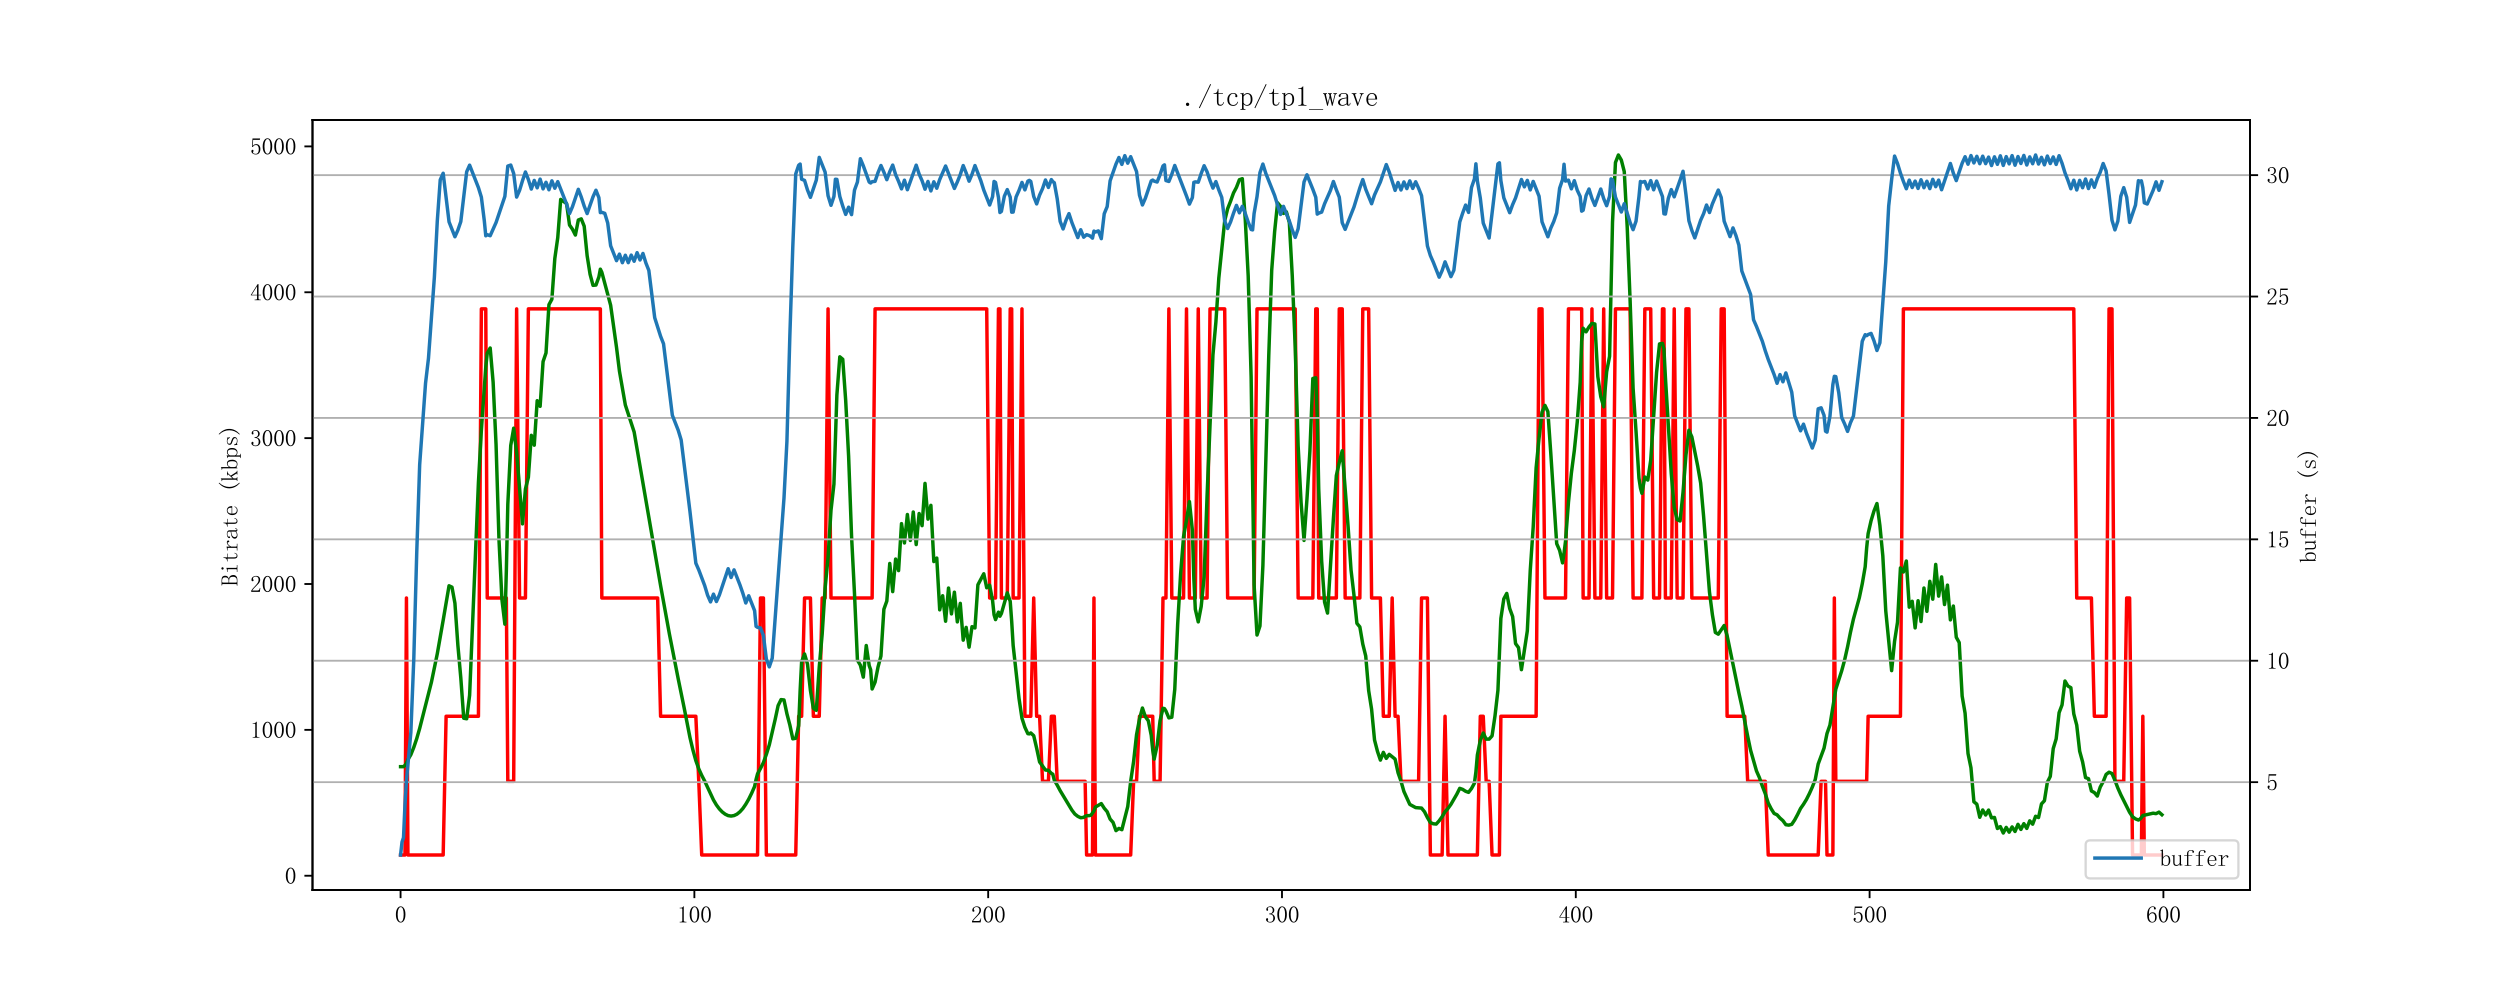 <?xml version="1.0" encoding="utf-8" standalone="no"?>
<!DOCTYPE svg PUBLIC "-//W3C//DTD SVG 1.1//EN"
  "http://www.w3.org/Graphics/SVG/1.1/DTD/svg11.dtd">
<svg xmlns:xlink="http://www.w3.org/1999/xlink" width="1080pt" height="432pt" viewBox="0 0 1080 432" xmlns="http://www.w3.org/2000/svg" version="1.1">
 <defs>
  <style type="text/css">*{stroke-linejoin: round; stroke-linecap: butt}</style>
 </defs>
 <g id="figure_1">
  <g id="patch_1">
   <path d="M 0 432 
L 1080 432 
L 1080 0 
L 0 0 
z
" style="fill: #ffffff"/>
  </g>
  <g id="axes_1">
   <g id="patch_2">
    <path d="M 135 384.48 
L 972 384.48 
L 972 51.84 
L 135 51.84 
z
" style="fill: #ffffff"/>
   </g>
   <g id="matplotlib.axis_1">
    <g id="xtick_1">
     <g id="line2d_1">
      <defs>
       <path id="m7edf0d1080" d="M 0 0 
L 0 3.5 
" style="stroke: #000000; stroke-width: 0.8"/>
      </defs>
      <g>
       <use xlink:href="#m7edf0d1080" x="173.045" y="384.48" style="stroke: #000000; stroke-width: 0.8"/>
      </g>
     </g>
     <g id="text_1">
      <!-- 0 -->
      <g transform="translate(170.545 398.628) scale(0.1 -0.1)">
       <defs>
        <path id="Times New Roman-30" d="M 1600 4225
Q 1250 4225 1012 3687 
Q 775 3150 775 2250 
Q 775 1300 1012 775 
Q 1250 250 1600 250 
Q 1975 250 2187 775 
Q 2400 1300 2400 2250 
Q 2400 3150 2200 3687 
Q 2000 4225 1600 4225 
z
M 1600 50 
Q 1050 50 675 625 
Q 300 1200 300 2250 
Q 300 3225 662 3825 
Q 1025 4425 1600 4425 
Q 2150 4425 2512 3850 
Q 2875 3275 2875 2250 
Q 2875 1225 2512 637 
Q 2150 50 1600 50 
z
" transform="scale(0.016)"/>
       </defs>
       <use xlink:href="#Times New Roman-30"/>
      </g>
     </g>
    </g>
    <g id="xtick_2">
     <g id="line2d_2">
      <g>
       <use xlink:href="#m7edf0d1080" x="299.969" y="384.48" style="stroke: #000000; stroke-width: 0.8"/>
      </g>
     </g>
     <g id="text_2">
      <!-- 100 -->
      <g transform="translate(292.469 398.628) scale(0.1 -0.1)">
       <defs>
        <path id="Times New Roman-31" d="M 1825 4450
L 1825 650 
Q 1825 450 1950 350 
Q 2075 250 2300 250 
L 2550 250 
L 2550 100 
L 725 100 
L 725 250 
L 950 250 
Q 1200 250 1312 350 
Q 1425 450 1425 650 
L 1425 3675 
Q 1425 3775 1362 3837 
Q 1300 3900 1175 3900 
L 725 3900 
L 725 4050 
L 950 4050 
Q 1250 4050 1437 4150 
Q 1625 4250 1725 4450 
L 1825 4450 
z
" transform="scale(0.016)"/>
       </defs>
       <use xlink:href="#Times New Roman-31"/>
       <use xlink:href="#Times New Roman-30" x="50"/>
       <use xlink:href="#Times New Roman-30" x="100"/>
      </g>
     </g>
    </g>
    <g id="xtick_3">
     <g id="line2d_3">
      <g>
       <use xlink:href="#m7edf0d1080" x="426.893" y="384.48" style="stroke: #000000; stroke-width: 0.8"/>
      </g>
     </g>
     <g id="text_3">
      <!-- 200 -->
      <g transform="translate(419.393 398.628) scale(0.1 -0.1)">
       <defs>
        <path id="Times New Roman-32" d="M 2325 3325
Q 2325 3775 2125 4012 
Q 1925 4250 1525 4250 
Q 1225 4250 1012 4087 
Q 800 3925 800 3675 
Q 800 3525 900 3425 
Q 975 3325 975 3225 
Q 975 3100 912 3037 
Q 850 2975 725 2975 
Q 575 2975 487 3062 
Q 400 3150 400 3350 
Q 400 3875 775 4150 
Q 1150 4425 1575 4425 
Q 2175 4425 2462 4125 
Q 2750 3825 2750 3375 
Q 2750 3075 2612 2775 
Q 2475 2475 2175 2200 
Q 1450 1500 1062 1062 
Q 675 625 600 475 
L 2075 475 
Q 2300 475 2450 650 
Q 2600 825 2650 1175 
L 2800 1175 
L 2650 100 
L 325 100 
L 325 425 
Q 450 650 737 1000 
Q 1025 1350 1500 1825 
Q 1925 2250 2125 2625 
Q 2325 3000 2325 3325 
z
" transform="scale(0.016)"/>
       </defs>
       <use xlink:href="#Times New Roman-32"/>
       <use xlink:href="#Times New Roman-30" x="50"/>
       <use xlink:href="#Times New Roman-30" x="100"/>
      </g>
     </g>
    </g>
    <g id="xtick_4">
     <g id="line2d_4">
      <g>
       <use xlink:href="#m7edf0d1080" x="553.817" y="384.48" style="stroke: #000000; stroke-width: 0.8"/>
      </g>
     </g>
     <g id="text_4">
      <!-- 300 -->
      <g transform="translate(546.317 398.628) scale(0.1 -0.1)">
       <defs>
        <path id="Times New Roman-33" d="M 2800 1250
Q 2800 775 2450 412 
Q 2100 50 1475 50 
Q 1025 50 700 300 
Q 375 550 375 875 
Q 375 1025 475 1137 
Q 575 1250 675 1250 
Q 825 1250 887 1137 
Q 950 1025 950 950 
Q 950 825 900 750 
Q 850 650 850 575 
Q 850 425 1037 325 
Q 1225 225 1450 225 
Q 1900 225 2125 487 
Q 2350 750 2350 1300 
Q 2350 1750 2112 2025 
Q 1875 2300 1225 2300 
L 1225 2475 
Q 1725 2475 1962 2712 
Q 2200 2950 2200 3375 
Q 2200 3725 2012 3987 
Q 1825 4250 1425 4250 
Q 1250 4250 1050 4162 
Q 850 4075 850 3875 
Q 850 3675 900 3625 
Q 950 3575 950 3500 
Q 950 3375 900 3300 
Q 850 3225 725 3225 
Q 625 3225 537 3300 
Q 450 3375 450 3575 
Q 450 3950 775 4187 
Q 1100 4425 1525 4425 
Q 2025 4425 2325 4112 
Q 2625 3800 2625 3450 
Q 2625 3075 2437 2812 
Q 2250 2550 1850 2425 
Q 2400 2225 2600 1900 
Q 2800 1575 2800 1250 
z
" transform="scale(0.016)"/>
       </defs>
       <use xlink:href="#Times New Roman-33"/>
       <use xlink:href="#Times New Roman-30" x="50"/>
       <use xlink:href="#Times New Roman-30" x="100"/>
      </g>
     </g>
    </g>
    <g id="xtick_5">
     <g id="line2d_5">
      <g>
       <use xlink:href="#m7edf0d1080" x="680.741" y="384.48" style="stroke: #000000; stroke-width: 0.8"/>
      </g>
     </g>
     <g id="text_5">
      <!-- 400 -->
      <g transform="translate(673.241 398.628) scale(0.1 -0.1)">
       <defs>
        <path id="Times New Roman-34" d="M 2300 575
Q 2300 400 2400 325 
Q 2500 250 2675 250 
L 2900 250 
L 2900 100 
L 1250 100 
L 1250 250 
L 1525 250 
Q 1725 250 1812 325 
Q 1900 400 1900 575 
L 1900 1400 
L 225 1400 
L 225 1525 
L 2050 4425 
L 2300 4425 
L 2300 1550 
L 2975 1550 
L 2975 1400 
L 2300 1400 
L 2300 575 
z
M 1875 3800 
L 450 1550 
L 1900 1550 
L 1900 3800 
L 1875 3800 
z
" transform="scale(0.016)"/>
       </defs>
       <use xlink:href="#Times New Roman-34"/>
       <use xlink:href="#Times New Roman-30" x="50"/>
       <use xlink:href="#Times New Roman-30" x="100"/>
      </g>
     </g>
    </g>
    <g id="xtick_6">
     <g id="line2d_6">
      <g>
       <use xlink:href="#m7edf0d1080" x="807.665" y="384.48" style="stroke: #000000; stroke-width: 0.8"/>
      </g>
     </g>
     <g id="text_6">
      <!-- 500 -->
      <g transform="translate(800.165 398.628) scale(0.1 -0.1)">
       <defs>
        <path id="Times New Roman-35" d="M 1725 2850
Q 2200 2850 2500 2487 
Q 2800 2125 2800 1525 
Q 2800 850 2487 450 
Q 2175 50 1525 50 
Q 1075 50 725 312 
Q 375 575 375 950 
Q 375 1100 462 1212 
Q 550 1325 700 1325 
Q 850 1325 900 1225 
Q 950 1125 950 1050 
Q 950 900 875 825 
Q 800 725 800 625 
Q 800 425 1037 325 
Q 1275 225 1550 225 
Q 1950 225 2162 550 
Q 2375 875 2375 1475 
Q 2375 1975 2187 2287 
Q 2000 2600 1625 2600 
Q 1350 2600 1150 2500 
Q 950 2400 775 2075 
L 550 2100 
L 675 4375 
L 2725 4375 
L 2650 4000 
L 850 4000 
L 750 2350 
Q 1000 2700 1237 2775 
Q 1475 2850 1725 2850 
z
" transform="scale(0.016)"/>
       </defs>
       <use xlink:href="#Times New Roman-35"/>
       <use xlink:href="#Times New Roman-30" x="50"/>
       <use xlink:href="#Times New Roman-30" x="100"/>
      </g>
     </g>
    </g>
    <g id="xtick_7">
     <g id="line2d_7">
      <g>
       <use xlink:href="#m7edf0d1080" x="934.589" y="384.48" style="stroke: #000000; stroke-width: 0.8"/>
      </g>
     </g>
     <g id="text_7">
      <!-- 600 -->
      <g transform="translate(927.089 398.628) scale(0.1 -0.1)">
       <defs>
        <path id="Times New Roman-36" d="M 775 1800
Q 775 1050 1037 637 
Q 1300 225 1675 225 
Q 2050 225 2250 500 
Q 2450 775 2450 1525 
Q 2450 2025 2237 2300 
Q 2025 2575 1725 2575 
Q 1450 2575 1212 2412 
Q 975 2250 775 1800 
z
M 1750 2825 
Q 2350 2825 2612 2425 
Q 2875 2025 2875 1525 
Q 2875 775 2512 412 
Q 2150 50 1675 50 
Q 1000 50 650 562 
Q 300 1075 300 2050 
Q 300 3200 725 3812 
Q 1150 4425 1875 4425 
Q 2225 4425 2437 4225 
Q 2650 4025 2650 3875 
Q 2650 3725 2587 3650 
Q 2525 3575 2375 3575 
Q 2250 3575 2187 3637 
Q 2125 3700 2125 3825 
Q 2125 3875 2150 3925 
Q 2150 3975 2150 4025 
Q 2150 4125 2075 4187 
Q 2000 4250 1800 4250 
Q 1375 4250 1075 3862 
Q 775 3475 775 2175 
Q 925 2500 1187 2662 
Q 1450 2825 1750 2825 
z
" transform="scale(0.016)"/>
       </defs>
       <use xlink:href="#Times New Roman-36"/>
       <use xlink:href="#Times New Roman-30" x="50"/>
       <use xlink:href="#Times New Roman-30" x="100"/>
      </g>
     </g>
    </g>
   </g>
   <g id="matplotlib.axis_2">
    <g id="ytick_1">
     <g id="line2d_8">
      <defs>
       <path id="mf759e41680" d="M 0 0 
L -3.5 0 
" style="stroke: #000000; stroke-width: 0.8"/>
      </defs>
      <g>
       <use xlink:href="#mf759e41680" x="135" y="378.308" style="stroke: #000000; stroke-width: 0.8"/>
      </g>
     </g>
     <g id="text_8">
      <!-- 0 -->
      <g transform="translate(123 381.882) scale(0.1 -0.1)">
       <use xlink:href="#Times New Roman-30"/>
      </g>
     </g>
    </g>
    <g id="ytick_2">
     <g id="line2d_9">
      <g>
       <use xlink:href="#mf759e41680" x="135" y="315.296" style="stroke: #000000; stroke-width: 0.8"/>
      </g>
     </g>
     <g id="text_9">
      <!-- 1000 -->
      <g transform="translate(108 318.87) scale(0.1 -0.1)">
       <use xlink:href="#Times New Roman-31"/>
       <use xlink:href="#Times New Roman-30" x="50"/>
       <use xlink:href="#Times New Roman-30" x="100"/>
       <use xlink:href="#Times New Roman-30" x="150"/>
      </g>
     </g>
    </g>
    <g id="ytick_3">
     <g id="line2d_10">
      <g>
       <use xlink:href="#mf759e41680" x="135" y="252.284" style="stroke: #000000; stroke-width: 0.8"/>
      </g>
     </g>
     <g id="text_10">
      <!-- 2000 -->
      <g transform="translate(108 255.859) scale(0.1 -0.1)">
       <use xlink:href="#Times New Roman-32"/>
       <use xlink:href="#Times New Roman-30" x="50"/>
       <use xlink:href="#Times New Roman-30" x="100"/>
       <use xlink:href="#Times New Roman-30" x="150"/>
      </g>
     </g>
    </g>
    <g id="ytick_4">
     <g id="line2d_11">
      <g>
       <use xlink:href="#mf759e41680" x="135" y="189.273" style="stroke: #000000; stroke-width: 0.8"/>
      </g>
     </g>
     <g id="text_11">
      <!-- 3000 -->
      <g transform="translate(108 192.847) scale(0.1 -0.1)">
       <use xlink:href="#Times New Roman-33"/>
       <use xlink:href="#Times New Roman-30" x="50"/>
       <use xlink:href="#Times New Roman-30" x="100"/>
       <use xlink:href="#Times New Roman-30" x="150"/>
      </g>
     </g>
    </g>
    <g id="ytick_5">
     <g id="line2d_12">
      <g>
       <use xlink:href="#mf759e41680" x="135" y="126.261" style="stroke: #000000; stroke-width: 0.8"/>
      </g>
     </g>
     <g id="text_12">
      <!-- 4000 -->
      <g transform="translate(108 129.835) scale(0.1 -0.1)">
       <use xlink:href="#Times New Roman-34"/>
       <use xlink:href="#Times New Roman-30" x="50"/>
       <use xlink:href="#Times New Roman-30" x="100"/>
       <use xlink:href="#Times New Roman-30" x="150"/>
      </g>
     </g>
    </g>
    <g id="ytick_6">
     <g id="line2d_13">
      <g>
       <use xlink:href="#mf759e41680" x="135" y="63.249" style="stroke: #000000; stroke-width: 0.8"/>
      </g>
     </g>
     <g id="text_13">
      <!-- 5000 -->
      <g transform="translate(108 66.824) scale(0.1 -0.1)">
       <use xlink:href="#Times New Roman-35"/>
       <use xlink:href="#Times New Roman-30" x="50"/>
       <use xlink:href="#Times New Roman-30" x="100"/>
       <use xlink:href="#Times New Roman-30" x="150"/>
      </g>
     </g>
    </g>
    <g id="text_14">
     <!-- Bitrate (kbps) -->
     <g transform="translate(102.711 253.16) rotate(-90) scale(0.1 -0.1)">
      <defs>
       <path id="Times New Roman-42" d="M 100 100
L 100 250 
L 300 250 
Q 425 250 475 300 
Q 525 350 525 450 
L 525 4025 
Q 525 4125 475 4175 
Q 425 4225 300 4225 
L 150 4225 
L 150 4375 
L 1600 4375 
Q 2200 4375 2487 4137 
Q 2775 3900 2775 3400 
Q 2775 3050 2625 2825 
Q 2475 2600 2000 2425 
Q 2575 2250 2775 1925 
Q 2975 1600 2975 1200 
Q 2975 700 2625 400 
Q 2275 100 1675 100 
L 100 100 
z
M 1600 250 
Q 2025 250 2262 512 
Q 2500 775 2500 1250 
Q 2500 1800 2250 2062 
Q 2000 2325 1500 2325 
L 925 2325 
L 925 450 
Q 925 350 987 300 
Q 1050 250 1150 250 
L 1600 250 
z
M 2350 3400 
Q 2350 3850 2100 4037 
Q 1850 4225 1450 4225 
L 1150 4225 
Q 1050 4225 987 4175 
Q 925 4125 925 4025 
L 925 2475 
L 1575 2475 
Q 1850 2475 2100 2700 
Q 2350 2925 2350 3400 
z
" transform="scale(0.016)"/>
       <path id="Times New Roman-69" d="M 1425 2525
Q 1425 2625 1375 2687 
Q 1325 2750 1200 2750 
L 675 2750 
L 675 2900 
L 925 2900 
Q 1150 2900 1350 2937 
Q 1550 2975 1725 3075 
L 1775 3075 
L 1775 450 
Q 1775 350 1837 300 
Q 1900 250 2000 250 
L 2525 250 
L 2525 100 
L 675 100 
L 675 250 
L 1200 250 
Q 1325 250 1375 300 
Q 1425 350 1425 450 
L 1425 2525 
z
M 1725 3025 
L 1725 3025 
z
M 1625 4425 
Q 1750 4425 1850 4337 
Q 1950 4250 1950 4125 
Q 1950 4000 1850 3900 
Q 1750 3800 1625 3800 
Q 1500 3800 1400 3900 
Q 1300 4000 1300 4125 
Q 1300 4250 1400 4337 
Q 1500 4425 1625 4425 
z
" transform="scale(0.016)"/>
       <path id="Times New Roman-74" d="M 1500 900
Q 1500 550 1625 425 
Q 1750 300 2000 300 
Q 2250 300 2400 462 
Q 2550 625 2600 925 
L 2725 875 
Q 2675 525 2462 300 
Q 2250 75 1900 75 
Q 1525 75 1337 300 
Q 1150 525 1150 1000 
L 1150 2750 
L 400 2750 
L 400 2900 
L 600 2900 
Q 900 2900 1087 3087 
Q 1275 3275 1325 3675 
L 1350 3875 
L 1500 3875 
L 1500 2900 
L 2500 2900 
L 2500 2750 
L 1500 2750 
L 1500 900 
z
" transform="scale(0.016)"/>
       <path id="Times New Roman-72" d="M 1275 2125
Q 1525 2525 1812 2737 
Q 2100 2950 2400 2950 
Q 2650 2950 2787 2837 
Q 2925 2725 2925 2575 
Q 2925 2450 2862 2375 
Q 2800 2300 2675 2300 
Q 2550 2300 2487 2375 
Q 2425 2450 2450 2575 
Q 2450 2650 2425 2700 
Q 2400 2750 2275 2750 
Q 2075 2750 1787 2500 
Q 1500 2250 1275 1800 
L 1275 450 
Q 1275 350 1337 300 
Q 1400 250 1500 250 
L 2050 250 
L 2050 100 
L 200 100 
L 200 250 
L 700 250 
Q 825 250 875 300 
Q 925 350 925 450 
L 925 2525 
Q 925 2625 875 2687 
Q 825 2750 700 2750 
L 225 2750 
L 225 2900 
L 425 2900 
Q 600 2900 837 2937 
Q 1075 2975 1200 3025 
L 1275 3025 
L 1275 2125 
z
" transform="scale(0.016)"/>
       <path id="Times New Roman-61" d="M 1225 75
Q 775 75 525 287 
Q 275 500 275 775 
Q 275 1225 662 1512 
Q 1050 1800 2200 1925 
L 2200 2225 
Q 2200 2475 2087 2637 
Q 1975 2800 1575 2800 
Q 1150 2800 975 2662 
Q 800 2525 850 2375 
Q 875 2325 875 2275 
Q 875 2225 837 2150 
Q 800 2075 650 2075 
Q 550 2075 487 2137 
Q 425 2200 425 2325 
Q 425 2550 750 2750 
Q 1075 2950 1550 2950 
Q 2050 2950 2300 2762 
Q 2550 2575 2550 2225 
L 2550 575 
Q 2550 375 2587 337 
Q 2625 300 2725 300 
Q 2850 300 2900 412 
Q 2950 525 2950 725 
L 3075 725 
Q 3075 375 2950 237 
Q 2825 100 2625 100 
Q 2450 100 2350 175 
Q 2250 250 2200 425 
Q 1950 250 1737 162 
Q 1525 75 1225 75 
z
M 700 850 
Q 700 625 837 437 
Q 975 250 1275 250 
Q 1500 250 1725 337 
Q 1950 425 2200 600 
L 2200 1775 
Q 1350 1675 1025 1437 
Q 700 1200 700 850 
z
" transform="scale(0.016)"/>
       <path id="Times New Roman-65" d="M 2400 1650
Q 2425 2200 2212 2487 
Q 2000 2775 1650 2775 
Q 1275 2775 1037 2475 
Q 800 2175 800 1650 
L 2400 1650 
z
M 800 1500 
Q 800 825 1062 537 
Q 1325 250 1750 250 
Q 2075 250 2300 437 
Q 2525 625 2625 900 
L 2750 850 
Q 2675 575 2412 312 
Q 2150 50 1700 50 
Q 1125 50 762 425 
Q 400 800 400 1500 
Q 400 2125 762 2537 
Q 1125 2950 1650 2950 
Q 2125 2950 2475 2625 
Q 2825 2300 2825 1500 
L 800 1500 
z
" transform="scale(0.016)"/>
       <path id="Times New Roman-20" d="M 0 0
Q 0 0 0 0 
z
" transform="scale(0.016)"/>
       <path id="Times New Roman-28" d="M 2900 5025
Q 2325 4425 2037 3737 
Q 1750 3050 1750 2300 
Q 1750 1525 2037 850 
Q 2325 175 2900 -425 
L 2775 -550 
Q 2075 75 1725 787 
Q 1375 1500 1375 2300 
Q 1375 3075 1725 3787 
Q 2075 4500 2775 5150 
L 2900 5025 
z
" transform="scale(0.016)"/>
       <path id="Times New Roman-6b" d="M 1675 1900
L 2625 425 
Q 2700 325 2762 287 
Q 2825 250 2900 250 
L 3000 250 
L 3000 100 
L 1975 100 
L 1975 250 
L 2050 250 
Q 2175 250 2225 287 
Q 2275 325 2200 425 
L 1425 1650 
L 925 1125 
L 925 450 
Q 925 350 987 300 
Q 1050 250 1150 250 
L 1275 250 
L 1275 100 
L 225 100 
L 225 250 
L 350 250 
Q 475 250 525 300 
Q 575 350 575 450 
L 575 4025 
Q 575 4125 525 4175 
Q 475 4225 350 4225 
L 200 4225 
L 200 4375 
L 425 4375 
Q 575 4375 687 4425 
Q 800 4475 875 4575 
L 925 4575 
L 925 1400 
L 1975 2525 
Q 2025 2625 2012 2687 
Q 2000 2750 1900 2750 
L 1750 2750 
L 1750 2900 
L 2800 2900 
L 2800 2750 
L 2675 2750 
Q 2600 2750 2487 2712 
Q 2375 2675 2275 2575 
L 1675 1900 
z
M 2450 2750 
L 2450 2750 
z
M 2175 2750 
L 2175 2750 
z
M 2300 250 
L 2300 250 
z
M 2750 250 
L 2750 250 
z
" transform="scale(0.016)"/>
       <path id="Times New Roman-62" d="M 875 2325
Q 1000 2600 1275 2762 
Q 1550 2925 1800 2925 
Q 2325 2925 2587 2562 
Q 2850 2200 2850 1500 
Q 2850 800 2512 437 
Q 2175 75 1675 75 
Q 1425 75 1212 162 
Q 1000 250 850 400 
L 625 100 
L 525 100 
L 525 4025 
Q 525 4125 475 4175 
Q 425 4225 300 4225 
L 150 4225 
L 150 4375 
L 375 4375 
Q 500 4375 625 4425 
Q 750 4475 875 4575 
L 875 2325 
z
M 875 925 
Q 875 650 1062 450 
Q 1250 250 1625 250 
Q 2075 250 2262 562 
Q 2450 875 2450 1500 
Q 2450 2100 2287 2412 
Q 2125 2725 1775 2725 
Q 1475 2725 1250 2550 
Q 1025 2375 875 1925 
L 875 925 
z
" transform="scale(0.016)"/>
       <path id="Times New Roman-70" d="M 1150 -675
L 1325 -675 
L 1325 -825 
L 175 -825 
L 175 -675 
L 325 -675 
Q 450 -675 500 -625 
Q 550 -575 550 -450 
L 550 2500 
Q 550 2600 500 2662 
Q 450 2725 325 2725 
L 175 2725 
L 175 2875 
L 400 2875 
Q 525 2875 637 2900 
Q 750 2925 850 3000 
L 900 3000 
L 900 2425 
Q 1075 2675 1287 2800 
Q 1500 2925 1750 2925 
Q 2250 2925 2575 2587 
Q 2900 2250 2900 1525 
Q 2900 825 2550 450 
Q 2200 75 1725 75 
Q 1450 75 1262 162 
Q 1075 250 900 425 
L 900 -450 
Q 900 -575 975 -625 
Q 1050 -675 1150 -675 
z
M 900 750 
Q 1025 500 1212 375 
Q 1400 250 1650 250 
Q 2000 250 2250 562 
Q 2500 875 2500 1525 
Q 2500 2125 2312 2425 
Q 2125 2725 1750 2725 
Q 1525 2725 1300 2587 
Q 1075 2450 900 2150 
L 900 750 
z
" transform="scale(0.016)"/>
       <path id="Times New Roman-73" d="M 625 2175
Q 625 2550 912 2750 
Q 1200 2950 1600 2950 
Q 1825 2950 2025 2900 
Q 2225 2825 2300 2825 
Q 2375 2825 2425 2850 
Q 2475 2875 2550 2950 
L 2650 2125 
L 2500 2100 
Q 2400 2425 2162 2612 
Q 1925 2800 1625 2800 
Q 1300 2800 1112 2675 
Q 925 2550 925 2325 
Q 925 2125 1012 2012 
Q 1100 1900 1325 1850 
Q 1500 1775 1775 1700 
Q 2025 1600 2250 1500 
Q 2450 1400 2587 1237 
Q 2725 1075 2725 875 
Q 2725 500 2462 287 
Q 2200 75 1700 75 
Q 1375 75 1225 150 
Q 1050 200 950 200 
Q 875 200 787 162 
Q 700 125 600 75 
L 525 1000 
L 675 1025 
Q 750 625 1000 425 
Q 1250 225 1700 225 
Q 2050 225 2237 350 
Q 2425 475 2425 725 
Q 2425 900 2325 1012 
Q 2225 1125 2125 1175 
Q 1875 1275 1575 1400 
Q 1275 1500 1050 1600 
Q 825 1700 725 1850 
Q 625 2000 625 2175 
z
" transform="scale(0.016)"/>
       <path id="Times New Roman-29" d="M 275 5025
L 400 5150 
Q 1100 4500 1450 3787 
Q 1800 3075 1800 2300 
Q 1800 1500 1450 787 
Q 1100 75 400 -550 
L 275 -425 
Q 850 175 1137 850 
Q 1425 1525 1425 2300 
Q 1425 3050 1137 3737 
Q 850 4425 275 5025 
z
" transform="scale(0.016)"/>
      </defs>
      <use xlink:href="#Times New Roman-42"/>
      <use xlink:href="#Times New Roman-69" x="50"/>
      <use xlink:href="#Times New Roman-74" x="100"/>
      <use xlink:href="#Times New Roman-72" x="150"/>
      <use xlink:href="#Times New Roman-61" x="200"/>
      <use xlink:href="#Times New Roman-74" x="250"/>
      <use xlink:href="#Times New Roman-65" x="300"/>
      <use xlink:href="#Times New Roman-20" x="350"/>
      <use xlink:href="#Times New Roman-28" x="400"/>
      <use xlink:href="#Times New Roman-6b" x="450"/>
      <use xlink:href="#Times New Roman-62" x="500"/>
      <use xlink:href="#Times New Roman-70" x="550"/>
      <use xlink:href="#Times New Roman-73" x="600"/>
      <use xlink:href="#Times New Roman-29" x="650"/>
     </g>
    </g>
   </g>
   <g id="line2d_14">
    <path d="M 173.045 369.36 
L 174.949 369.36 
L 175.584 258.333 
L 176.219 369.36 
L 191.449 369.36 
L 192.719 309.436 
L 206.68 309.436 
L 207.95 133.444 
L 209.853 133.444 
L 210.488 258.333 
L 218.738 258.333 
L 219.373 337.539 
L 221.911 337.539 
L 223.18 133.444 
L 224.45 258.333 
L 226.988 258.333 
L 228.257 133.444 
L 259.354 133.444 
L 259.988 258.333 
L 284.104 258.333 
L 285.373 309.436 
L 300.604 309.436 
L 301.873 337.539 
L 303.143 369.36 
L 327.258 369.36 
L 328.527 258.333 
L 329.797 258.333 
L 331.066 369.36 
L 343.758 369.36 
L 345.027 309.436 
L 346.297 309.436 
L 347.566 258.333 
L 350.104 258.333 
L 351.374 309.436 
L 353.912 309.436 
L 355.181 258.333 
L 356.451 258.333 
L 357.72 133.444 
L 358.989 258.333 
L 376.758 258.333 
L 378.028 133.444 
L 426.259 133.444 
L 427.528 258.333 
L 430.066 258.333 
L 431.336 133.444 
L 431.97 133.444 
L 432.605 258.333 
L 435.143 258.333 
L 436.413 133.444 
L 437.047 133.444 
L 437.682 258.333 
L 440.22 258.333 
L 441.49 133.444 
L 442.759 309.436 
L 445.297 309.436 
L 446.567 258.333 
L 447.836 309.436 
L 449.105 309.436 
L 450.374 337.539 
L 452.913 337.539 
L 454.182 309.436 
L 455.451 309.436 
L 456.72 337.539 
L 468.778 337.539 
L 469.413 369.36 
L 471.951 369.36 
L 472.586 258.333 
L 473.221 369.36 
L 488.451 369.36 
L 489.721 337.539 
L 490.99 337.539 
L 492.259 309.436 
L 497.971 309.436 
L 498.605 337.539 
L 501.144 337.539 
L 502.413 258.333 
L 503.682 258.333 
L 504.952 133.444 
L 506.221 258.333 
L 511.298 258.333 
L 512.567 133.444 
L 513.836 258.333 
L 516.375 258.333 
L 517.644 133.444 
L 518.913 258.333 
L 521.452 258.333 
L 522.721 133.444 
L 529.067 133.444 
L 530.336 258.333 
L 541.76 258.333 
L 543.029 133.444 
L 559.529 133.444 
L 560.798 258.333 
L 567.144 258.333 
L 568.414 133.444 
L 569.048 133.444 
L 569.683 258.333 
L 577.298 258.333 
L 578.567 133.444 
L 579.837 133.444 
L 581.106 258.333 
L 587.452 258.333 
L 588.721 133.444 
L 591.26 133.444 
L 592.529 258.333 
L 596.337 258.333 
L 597.606 309.436 
L 600.145 309.436 
L 601.414 258.333 
L 602.683 309.436 
L 603.952 309.436 
L 605.222 337.539 
L 612.837 337.539 
L 614.106 258.333 
L 616.645 258.333 
L 617.914 369.36 
L 622.991 369.36 
L 624.26 309.436 
L 625.529 369.36 
L 638.222 369.36 
L 639.491 309.436 
L 640.76 309.436 
L 642.029 337.539 
L 643.299 337.539 
L 644.568 369.36 
L 647.741 369.36 
L 648.376 309.436 
L 663.607 309.436 
L 664.876 133.444 
L 666.145 133.444 
L 667.414 258.333 
L 676.299 258.333 
L 677.568 133.444 
L 683.28 133.444 
L 683.914 258.333 
L 686.453 258.333 
L 687.722 133.444 
L 688.991 258.333 
L 691.53 258.333 
L 692.799 133.444 
L 694.068 258.333 
L 696.607 258.333 
L 697.876 133.444 
L 704.222 133.444 
L 705.491 258.333 
L 709.299 258.333 
L 710.568 133.444 
L 713.107 133.444 
L 714.376 258.333 
L 716.915 258.333 
L 718.184 133.444 
L 718.818 133.444 
L 719.453 258.333 
L 721.992 258.333 
L 723.261 133.444 
L 724.53 258.333 
L 727.069 258.333 
L 728.338 133.444 
L 729.607 133.444 
L 730.876 258.333 
L 742.299 258.333 
L 743.569 133.444 
L 744.838 133.444 
L 746.107 309.436 
L 753.723 309.436 
L 754.992 337.539 
L 762.607 337.539 
L 763.876 369.36 
L 785.454 369.36 
L 786.723 337.539 
L 788.627 337.539 
L 789.261 369.36 
L 791.8 369.36 
L 792.434 258.333 
L 793.069 337.539 
L 806.396 337.539 
L 807.031 309.436 
L 820.992 309.436 
L 822.261 133.444 
L 895.877 133.444 
L 897.147 258.333 
L 903.493 258.333 
L 904.762 309.436 
L 909.839 309.436 
L 911.108 133.444 
L 912.377 133.444 
L 913.647 337.539 
L 917.454 337.539 
L 918.724 258.333 
L 919.993 258.333 
L 921.262 369.36 
L 925.07 369.36 
L 925.704 309.436 
L 926.339 369.36 
L 933.955 369.36 
L 933.955 369.36 
" clip-path="url(#pb5bae6668b)" style="fill: none; stroke: #ff0000; stroke-width: 1.5; stroke-linecap: square"/>
   </g>
   <g id="line2d_15">
    <path d="M 173.045 331.2 
L 174.315 331.2 
L 174.949 330.639 
L 175.584 329.741 
L 176.219 328.141 
L 177.488 326.023 
L 178.757 322.849 
L 180.026 319.085 
L 181.296 314.681 
L 186.372 294.703 
L 188.911 282.403 
L 191.449 267.955 
L 193.988 253.054 
L 195.257 253.668 
L 196.526 260.581 
L 197.796 278.685 
L 199.065 292.848 
L 200.334 310.271 
L 201.603 310.508 
L 202.873 300.31 
L 206.68 208.437 
L 207.95 185.826 
L 209.853 158.556 
L 210.488 152.599 
L 211.757 150.342 
L 213.026 165.093 
L 214.296 192.058 
L 215.565 233.258 
L 216.834 259.004 
L 218.103 269.638 
L 218.738 246.709 
L 219.373 217.844 
L 220.642 192.426 
L 221.911 184.977 
L 223.18 195.38 
L 225.719 226.317 
L 226.988 211.245 
L 228.257 206.176 
L 229.527 188.063 
L 230.796 192.321 
L 232.065 173.103 
L 233.334 175.531 
L 234.604 156.206 
L 235.873 152.483 
L 237.142 131.625 
L 238.411 129.271 
L 239.681 111.662 
L 240.95 102.67 
L 242.219 86.149 
L 244.757 87.939 
L 246.027 97.2 
L 247.296 99.012 
L 248.565 101.538 
L 249.834 95.05 
L 251.104 94.548 
L 252.373 97.727 
L 253.642 110.459 
L 254.911 118.481 
L 256.181 123.268 
L 257.45 123.14 
L 258.719 119.635 
L 259.354 116.284 
L 259.988 117.613 
L 263.796 131.868 
L 266.335 150.068 
L 267.604 160.348 
L 270.142 174.942 
L 273.95 186.622 
L 280.296 223.456 
L 285.373 252.958 
L 289.181 273.906 
L 292.989 293.274 
L 295.527 305.672 
L 298.066 318.623 
L 299.335 323.97 
L 300.604 328.587 
L 301.873 332.158 
L 303.143 334.953 
L 304.412 337.405 
L 308.219 345.588 
L 309.489 347.737 
L 310.758 349.455 
L 312.027 350.777 
L 313.296 351.733 
L 314.566 352.347 
L 315.835 352.537 
L 317.104 352.324 
L 318.373 351.723 
L 319.643 350.693 
L 320.912 349.277 
L 322.181 347.422 
L 323.45 345.227 
L 324.72 342.644 
L 325.989 339.747 
L 326.623 336.719 
L 327.258 334.306 
L 328.527 331.988 
L 329.797 329.431 
L 331.066 325.896 
L 332.335 321.762 
L 334.873 310.786 
L 336.143 304.815 
L 337.412 302.229 
L 338.681 302.38 
L 339.95 308.352 
L 341.22 313.219 
L 342.489 319.174 
L 343.758 318.931 
L 345.027 313.534 
L 345.662 298.241 
L 346.297 285.891 
L 347.566 282.529 
L 348.835 286.864 
L 350.104 298.314 
L 351.374 305.95 
L 352.643 306.857 
L 353.912 288.198 
L 355.181 273.903 
L 356.451 254.04 
L 357.72 240.848 
L 358.989 220.454 
L 360.258 209.164 
L 361.528 170.644 
L 362.797 154.144 
L 364.066 155.208 
L 365.335 173.002 
L 366.604 197.171 
L 367.874 231.631 
L 369.143 256.496 
L 370.412 285.189 
L 371.681 287.363 
L 372.951 292.518 
L 374.22 278.869 
L 375.489 287.527 
L 376.124 289.333 
L 376.758 297.636 
L 378.028 294.692 
L 379.297 288.174 
L 380.566 283.388 
L 381.835 263.199 
L 383.105 259.656 
L 384.374 243.426 
L 385.643 255.578 
L 386.912 241.515 
L 388.182 246.501 
L 389.451 226.208 
L 390.72 234.562 
L 391.989 222.272 
L 393.259 233.468 
L 394.528 221.192 
L 395.797 235.249 
L 397.066 221.852 
L 398.335 227.081 
L 399.605 208.831 
L 400.874 224.262 
L 402.143 218.312 
L 403.412 242.593 
L 404.682 241.092 
L 405.951 263.454 
L 407.22 257.363 
L 408.489 268.371 
L 409.759 254.033 
L 411.028 265.206 
L 412.297 255.834 
L 413.566 268.66 
L 414.836 260.655 
L 416.105 276.548 
L 417.374 271.033 
L 418.643 279.576 
L 419.913 270.723 
L 421.182 271.27 
L 422.451 252.638 
L 424.989 247.872 
L 426.259 253.925 
L 427.528 252.799 
L 428.797 259.495 
L 429.432 265.575 
L 430.066 267.664 
L 431.336 264.463 
L 431.97 266.2 
L 432.605 265.017 
L 435.143 256.122 
L 436.413 259.788 
L 437.047 268.411 
L 437.682 278.868 
L 440.22 301.753 
L 441.49 310.275 
L 442.759 314.21 
L 444.028 316.945 
L 444.663 317.036 
L 445.297 316.64 
L 446.567 317.821 
L 447.836 323.252 
L 449.105 329.177 
L 451.644 332.655 
L 452.913 332.788 
L 454.182 334.081 
L 454.817 334.457 
L 455.451 337.037 
L 456.72 339.181 
L 457.99 341.56 
L 463.067 349.996 
L 464.336 351.667 
L 465.605 352.658 
L 466.874 353.273 
L 468.144 353.102 
L 468.778 352.652 
L 469.413 352.407 
L 470.682 352.329 
L 471.317 352.131 
L 472.586 350.324 
L 473.221 348.637 
L 475.759 347.152 
L 477.028 349.149 
L 478.298 350.662 
L 479.567 353.832 
L 480.836 355.274 
L 482.105 358.828 
L 483.375 357.879 
L 484.644 358.43 
L 487.182 348.451 
L 488.451 337.547 
L 489.721 328.97 
L 490.99 317.389 
L 492.259 310.656 
L 493.528 305.866 
L 494.798 309.627 
L 496.067 311.36 
L 497.336 317.666 
L 497.971 324.036 
L 498.605 327.94 
L 499.875 322.08 
L 501.144 311.372 
L 502.413 305.982 
L 503.048 306.131 
L 503.682 307.149 
L 504.952 310.129 
L 506.221 309.831 
L 507.49 297.868 
L 508.759 269.601 
L 510.029 247.871 
L 511.298 231.799 
L 512.567 224.744 
L 513.836 216.711 
L 515.106 229.079 
L 515.74 249.922 
L 516.375 263.194 
L 517.644 268.65 
L 518.913 261.984 
L 520.182 249.34 
L 521.452 214.314 
L 523.99 153.301 
L 525.259 139.187 
L 526.529 120.095 
L 529.067 95.427 
L 530.336 90.175 
L 531.606 86.928 
L 532.875 83.359 
L 534.144 80.949 
L 535.413 77.645 
L 536.683 77.198 
L 537.952 94.736 
L 539.221 119.186 
L 540.49 162.86 
L 541.76 252.553 
L 543.029 274.326 
L 544.298 270.431 
L 545.567 244.372 
L 548.106 153.527 
L 549.375 116.762 
L 550.644 99.989 
L 551.913 87.631 
L 553.183 89.158 
L 554.452 92.204 
L 555.721 91.536 
L 556.99 96.144 
L 558.26 119.248 
L 559.529 150.003 
L 560.798 192.677 
L 562.067 217.108 
L 563.337 233.457 
L 564.606 215.589 
L 565.875 194.903 
L 567.144 163.517 
L 568.414 163.192 
L 569.048 179.633 
L 569.683 211.199 
L 570.952 242.363 
L 572.221 260.133 
L 573.491 264.849 
L 576.029 224.072 
L 577.298 205.447 
L 578.567 199.814 
L 579.837 194.751 
L 582.375 227.47 
L 583.644 246.225 
L 584.914 257.077 
L 586.183 269.29 
L 587.452 270.82 
L 588.721 278.251 
L 589.991 283.384 
L 591.26 298.333 
L 592.529 306.399 
L 593.798 319.673 
L 595.068 324.592 
L 596.337 328.364 
L 597.606 325.017 
L 598.875 327.616 
L 600.145 325.883 
L 602.683 327.928 
L 603.952 333.8 
L 605.222 337.46 
L 606.491 341.922 
L 609.029 347.5 
L 611.568 348.887 
L 614.106 349.09 
L 615.375 350.665 
L 616.645 353.183 
L 617.914 355.344 
L 619.183 355.871 
L 620.452 355.996 
L 621.722 354.576 
L 622.991 352.811 
L 624.26 350.639 
L 625.529 349.249 
L 626.799 347.483 
L 629.337 343.106 
L 630.606 340.567 
L 631.876 341.019 
L 633.145 341.84 
L 634.414 342.296 
L 635.683 340.647 
L 636.952 338.331 
L 637.587 333.494 
L 638.222 326.145 
L 639.491 319.863 
L 640.76 316.675 
L 642.029 319.32 
L 643.299 319.309 
L 644.568 317.911 
L 645.837 309.272 
L 647.106 298.214 
L 648.376 267.172 
L 649.645 258.722 
L 650.914 256.364 
L 652.183 262.864 
L 653.453 266.335 
L 654.722 278.04 
L 655.991 279.772 
L 657.26 289.295 
L 659.799 272.563 
L 661.068 246.459 
L 662.337 227.764 
L 663.607 202.083 
L 664.876 189.218 
L 666.145 178.083 
L 667.414 175.141 
L 668.683 177.822 
L 669.953 196.002 
L 672.491 234.86 
L 673.76 237.772 
L 675.03 243.166 
L 675.664 238.976 
L 676.299 233.83 
L 677.568 217.058 
L 678.837 204.358 
L 680.107 194.63 
L 681.376 182.306 
L 682.645 165.146 
L 683.28 147.378 
L 683.914 141.806 
L 685.184 143.343 
L 686.453 141.249 
L 687.722 139.72 
L 688.991 139.963 
L 690.261 162.718 
L 691.53 171.365 
L 692.799 175.734 
L 694.068 160.604 
L 695.338 153.917 
L 696.607 95.931 
L 697.876 70.214 
L 699.145 66.96 
L 700.414 69.153 
L 701.684 74.154 
L 702.953 98.099 
L 704.222 130.193 
L 705.491 167.674 
L 706.761 186.296 
L 708.03 206.554 
L 708.665 210.774 
L 709.299 213.104 
L 710.568 206.065 
L 711.838 207.392 
L 713.107 198.877 
L 715.645 160.824 
L 716.915 148.569 
L 718.184 148.355 
L 718.818 150.849 
L 719.453 163.01 
L 721.992 204.579 
L 723.261 219.234 
L 724.53 224.5 
L 725.799 225.048 
L 727.069 212.647 
L 728.338 196.543 
L 729.607 185.877 
L 730.876 188.733 
L 733.415 201.397 
L 734.684 208.694 
L 735.953 223.018 
L 738.492 255.756 
L 739.761 265.597 
L 741.03 273.216 
L 742.299 273.968 
L 744.838 270.22 
L 746.107 274.551 
L 751.184 299.294 
L 752.453 305.042 
L 754.992 318.061 
L 756.261 324.14 
L 758.799 333.048 
L 760.069 335.949 
L 761.338 339.632 
L 762.607 342.907 
L 763.876 346.911 
L 765.146 349.398 
L 766.415 351.414 
L 767.684 351.992 
L 768.953 353.412 
L 770.223 354.53 
L 771.492 356.276 
L 772.761 356.457 
L 774.03 356.117 
L 775.3 354.219 
L 776.569 351.861 
L 777.838 349.265 
L 779.107 347.448 
L 780.377 345.371 
L 781.646 342.849 
L 782.915 340.03 
L 784.184 336.739 
L 785.454 330.051 
L 787.992 323.178 
L 789.261 316.887 
L 790.53 313.259 
L 793.069 297.699 
L 795.607 289.808 
L 796.877 285.101 
L 798.146 279.441 
L 799.415 273.103 
L 800.684 267.444 
L 803.223 258.237 
L 804.492 252.196 
L 805.761 244.837 
L 806.396 236.674 
L 807.031 230.528 
L 808.3 224.947 
L 809.569 220.727 
L 810.838 217.527 
L 812.108 226.972 
L 813.377 240.148 
L 814.646 263.886 
L 817.185 289.706 
L 818.454 277.017 
L 819.723 268.804 
L 820.992 245.352 
L 822.261 247.103 
L 823.531 242.36 
L 824.8 262.298 
L 826.069 259.758 
L 827.338 271.248 
L 828.608 259.511 
L 829.877 268.496 
L 831.146 254.029 
L 832.415 264.101 
L 833.685 251.133 
L 834.954 258.85 
L 836.223 243.833 
L 837.492 257.531 
L 838.762 249.222 
L 840.031 261.155 
L 841.3 252.778 
L 842.569 267.792 
L 843.839 261.814 
L 845.108 275.305 
L 846.377 277.597 
L 847.646 300.708 
L 848.915 308.095 
L 850.185 325.529 
L 851.454 331.681 
L 852.723 346.367 
L 853.992 347.398 
L 855.262 353.067 
L 856.531 349.909 
L 857.8 352.081 
L 859.069 349.954 
L 860.339 353.306 
L 861.608 353.14 
L 862.877 357.906 
L 864.146 357.103 
L 865.416 359.857 
L 866.685 357.437 
L 867.954 359.496 
L 869.223 357.236 
L 870.493 359.197 
L 871.762 356.118 
L 873.031 358.308 
L 874.3 355.823 
L 875.57 357.872 
L 876.839 354.601 
L 878.108 356.042 
L 879.377 352.634 
L 880.646 353.172 
L 881.916 347.287 
L 883.185 345.925 
L 884.454 337.929 
L 885.723 335.395 
L 886.993 323.395 
L 888.262 319.207 
L 889.531 307.877 
L 890.8 304.528 
L 892.07 294.2 
L 893.339 296.36 
L 894.608 297.072 
L 895.877 308.413 
L 897.147 313.261 
L 898.416 324.523 
L 899.685 329.164 
L 900.954 335.922 
L 902.224 336.394 
L 903.493 341.699 
L 904.762 342.388 
L 906.031 343.897 
L 907.301 340.009 
L 908.57 337.688 
L 909.839 334.548 
L 911.108 333.594 
L 912.377 334.156 
L 913.647 337.11 
L 914.916 340.442 
L 916.185 343.316 
L 919.993 350.935 
L 921.262 352.842 
L 922.531 353.758 
L 923.801 354.254 
L 924.435 353.885 
L 925.07 353.181 
L 925.704 352.308 
L 930.147 351.3 
L 931.416 351.494 
L 932.685 350.834 
L 933.955 351.97 
L 933.955 351.97 
" clip-path="url(#pb5bae6668b)" style="fill: none; stroke: #008000; stroke-width: 1.5; stroke-linecap: square"/>
   </g>
   <g id="patch_3">
    <path d="M 135 384.48 
L 135 51.84 
" style="fill: none; stroke: #000000; stroke-width: 0.8; stroke-linejoin: miter; stroke-linecap: square"/>
   </g>
   <g id="patch_4">
    <path d="M 972 384.48 
L 972 51.84 
" style="fill: none; stroke: #000000; stroke-width: 0.8; stroke-linejoin: miter; stroke-linecap: square"/>
   </g>
   <g id="patch_5">
    <path d="M 135 384.48 
L 972 384.48 
" style="fill: none; stroke: #000000; stroke-width: 0.8; stroke-linejoin: miter; stroke-linecap: square"/>
   </g>
   <g id="patch_6">
    <path d="M 135 51.84 
L 972 51.84 
" style="fill: none; stroke: #000000; stroke-width: 0.8; stroke-linejoin: miter; stroke-linecap: square"/>
   </g>
  </g>
  <g id="axes_2">
   <g id="matplotlib.axis_3">
    <g id="ytick_7">
     <g id="line2d_16">
      <path d="M 135 337.893 
L 972 337.893 
" clip-path="url(#pb5bae6668b)" style="fill: none; stroke: #b0b0b0; stroke-width: 0.8; stroke-linecap: square"/>
     </g>
     <g id="line2d_17">
      <defs>
       <path id="m717153a9fe" d="M 0 0 
L 3.5 0 
" style="stroke: #000000; stroke-width: 0.8"/>
      </defs>
      <g>
       <use xlink:href="#m717153a9fe" x="972" y="337.893" style="stroke: #000000; stroke-width: 0.8"/>
      </g>
     </g>
     <g id="text_15">
      <!-- 5 -->
      <g transform="translate(979 341.467) scale(0.1 -0.1)">
       <use xlink:href="#Times New Roman-35"/>
      </g>
     </g>
    </g>
    <g id="ytick_8">
     <g id="line2d_18">
      <path d="M 135 285.447 
L 972 285.447 
" clip-path="url(#pb5bae6668b)" style="fill: none; stroke: #b0b0b0; stroke-width: 0.8; stroke-linecap: square"/>
     </g>
     <g id="line2d_19">
      <g>
       <use xlink:href="#m717153a9fe" x="972" y="285.447" style="stroke: #000000; stroke-width: 0.8"/>
      </g>
     </g>
     <g id="text_16">
      <!-- 10 -->
      <g transform="translate(979 289.022) scale(0.1 -0.1)">
       <use xlink:href="#Times New Roman-31"/>
       <use xlink:href="#Times New Roman-30" x="50"/>
      </g>
     </g>
    </g>
    <g id="ytick_9">
     <g id="line2d_20">
      <path d="M 135 233.002 
L 972 233.002 
" clip-path="url(#pb5bae6668b)" style="fill: none; stroke: #b0b0b0; stroke-width: 0.8; stroke-linecap: square"/>
     </g>
     <g id="line2d_21">
      <g>
       <use xlink:href="#m717153a9fe" x="972" y="233.002" style="stroke: #000000; stroke-width: 0.8"/>
      </g>
     </g>
     <g id="text_17">
      <!-- 15 -->
      <g transform="translate(979 236.576) scale(0.1 -0.1)">
       <use xlink:href="#Times New Roman-31"/>
       <use xlink:href="#Times New Roman-35" x="50"/>
      </g>
     </g>
    </g>
    <g id="ytick_10">
     <g id="line2d_22">
      <path d="M 135 180.557 
L 972 180.557 
" clip-path="url(#pb5bae6668b)" style="fill: none; stroke: #b0b0b0; stroke-width: 0.8; stroke-linecap: square"/>
     </g>
     <g id="line2d_23">
      <g>
       <use xlink:href="#m717153a9fe" x="972" y="180.557" style="stroke: #000000; stroke-width: 0.8"/>
      </g>
     </g>
     <g id="text_18">
      <!-- 20 -->
      <g transform="translate(979 184.131) scale(0.1 -0.1)">
       <use xlink:href="#Times New Roman-32"/>
       <use xlink:href="#Times New Roman-30" x="50"/>
      </g>
     </g>
    </g>
    <g id="ytick_11">
     <g id="line2d_24">
      <path d="M 135 128.111 
L 972 128.111 
" clip-path="url(#pb5bae6668b)" style="fill: none; stroke: #b0b0b0; stroke-width: 0.8; stroke-linecap: square"/>
     </g>
     <g id="line2d_25">
      <g>
       <use xlink:href="#m717153a9fe" x="972" y="128.111" style="stroke: #000000; stroke-width: 0.8"/>
      </g>
     </g>
     <g id="text_19">
      <!-- 25 -->
      <g transform="translate(979 131.686) scale(0.1 -0.1)">
       <use xlink:href="#Times New Roman-32"/>
       <use xlink:href="#Times New Roman-35" x="50"/>
      </g>
     </g>
    </g>
    <g id="ytick_12">
     <g id="line2d_26">
      <path d="M 135 75.666 
L 972 75.666 
" clip-path="url(#pb5bae6668b)" style="fill: none; stroke: #b0b0b0; stroke-width: 0.8; stroke-linecap: square"/>
     </g>
     <g id="line2d_27">
      <g>
       <use xlink:href="#m717153a9fe" x="972" y="75.666" style="stroke: #000000; stroke-width: 0.8"/>
      </g>
     </g>
     <g id="text_20">
      <!-- 30 -->
      <g transform="translate(979 79.24) scale(0.1 -0.1)">
       <use xlink:href="#Times New Roman-33"/>
       <use xlink:href="#Times New Roman-30" x="50"/>
      </g>
     </g>
    </g>
    <g id="text_21">
     <!-- buffer (s) -->
     <g transform="translate(1000.617 243.16) rotate(-90) scale(0.1 -0.1)">
      <defs>
       <path id="Times New Roman-75" d="M 1450 325
Q 1750 325 1962 475 
Q 2175 625 2275 950 
L 2275 2525 
Q 2275 2625 2225 2687 
Q 2175 2750 2050 2750 
L 1900 2750 
L 1900 2900 
L 2050 2900 
Q 2200 2900 2325 2925 
Q 2450 2950 2575 3050 
L 2625 3050 
L 2625 600 
Q 2625 500 2687 450 
Q 2750 400 2850 400 
L 3000 400 
L 3000 250 
L 2850 250 
Q 2725 250 2600 212 
Q 2475 175 2325 100 
L 2275 100 
L 2275 625 
Q 2150 350 1900 212 
Q 1650 75 1325 75 
Q 925 75 725 300 
Q 525 525 525 1025 
L 525 2525 
Q 525 2625 475 2687 
Q 425 2750 300 2750 
L 150 2750 
L 150 2900 
L 300 2900 
Q 450 2900 575 2925 
Q 700 2950 825 3050 
L 875 3050 
L 875 975 
Q 875 625 1025 475 
Q 1175 325 1450 325 
z
" transform="scale(0.016)"/>
       <path id="Times New Roman-66" d="M 1125 3325
Q 1125 3850 1450 4112 
Q 1775 4375 2175 4375 
Q 2600 4375 2812 4225 
Q 3025 4075 3025 3875 
Q 3025 3775 2975 3700 
Q 2925 3625 2775 3625 
Q 2675 3625 2612 3675 
Q 2550 3725 2550 3850 
Q 2550 3875 2575 3925 
Q 2575 3975 2575 4000 
Q 2575 4100 2500 4162 
Q 2425 4225 2150 4225 
Q 1850 4225 1662 4037 
Q 1475 3850 1475 3400 
L 1475 2900 
L 2525 2900 
L 2525 2750 
L 1475 2750 
L 1475 450 
Q 1475 350 1537 300 
Q 1600 250 1700 250 
L 2300 250 
L 2300 100 
L 475 100 
L 475 250 
L 900 250 
Q 1025 250 1075 300 
Q 1125 350 1125 450 
L 1125 2750 
L 350 2750 
L 350 2900 
L 1125 2900 
L 1125 3325 
z
" transform="scale(0.016)"/>
      </defs>
      <use xlink:href="#Times New Roman-62"/>
      <use xlink:href="#Times New Roman-75" x="50"/>
      <use xlink:href="#Times New Roman-66" x="100"/>
      <use xlink:href="#Times New Roman-66" x="150"/>
      <use xlink:href="#Times New Roman-65" x="200"/>
      <use xlink:href="#Times New Roman-72" x="250"/>
      <use xlink:href="#Times New Roman-20" x="300"/>
      <use xlink:href="#Times New Roman-28" x="350"/>
      <use xlink:href="#Times New Roman-73" x="400"/>
      <use xlink:href="#Times New Roman-29" x="450"/>
     </g>
    </g>
   </g>
   <g id="line2d_28">
    <path d="M 173.045 369.36 
L 173.68 363.738 
L 174.315 361.864 
L 174.949 347.662 
L 175.584 337.207 
L 177.488 316.383 
L 178.757 284.647 
L 180.026 238.907 
L 181.296 200.759 
L 183.834 165.529 
L 185.103 154.757 
L 187.642 119.867 
L 188.911 95.466 
L 190.18 77.697 
L 191.449 74.851 
L 193.988 95.85 
L 196.526 102.28 
L 197.796 99.445 
L 199.065 95.728 
L 201.603 74.211 
L 202.873 71.351 
L 206.68 81.054 
L 207.95 85.19 
L 209.219 95.364 
L 209.853 101.857 
L 210.488 101.389 
L 211.757 101.829 
L 214.296 96.13 
L 218.103 84.83 
L 219.373 71.747 
L 220.642 71.306 
L 221.911 74.97 
L 223.18 85.138 
L 224.45 82.25 
L 225.719 78.054 
L 226.988 74.292 
L 228.257 77.55 
L 229.527 81.676 
L 230.796 77.942 
L 232.065 81.138 
L 233.334 77.383 
L 234.604 81.592 
L 235.873 78.75 
L 237.142 81.984 
L 238.411 78.124 
L 239.681 81.32 
L 240.95 78.467 
L 244.757 88.141 
L 246.027 92.277 
L 247.296 89.312 
L 249.834 81.788 
L 251.104 85.117 
L 252.373 89.033 
L 253.642 92.263 
L 256.181 85.019 
L 257.45 82.183 
L 258.719 85.393 
L 259.354 91.851 
L 259.988 91.725 
L 261.258 92.162 
L 262.527 96.333 
L 263.796 106.175 
L 266.335 112.601 
L 267.604 109.773 
L 268.873 113.483 
L 270.142 110.273 
L 271.412 113.465 
L 272.681 110.206 
L 273.95 112.864 
L 275.219 109.151 
L 276.488 112.308 
L 277.758 109.497 
L 279.027 113.608 
L 280.296 116.818 
L 282.835 137.254 
L 285.373 145.268 
L 286.642 148.513 
L 290.45 179.403 
L 292.989 185.868 
L 294.258 190.056 
L 298.066 221.01 
L 300.604 243.313 
L 301.873 246.208 
L 304.412 252.931 
L 305.681 257.127 
L 306.95 260.022 
L 308.219 256.669 
L 309.489 259.861 
L 310.758 257.06 
L 314.566 245.687 
L 315.835 249.477 
L 317.104 246.187 
L 319.643 252.659 
L 320.912 256.305 
L 322.181 260.483 
L 323.45 257.372 
L 325.989 263.822 
L 326.623 270.574 
L 327.258 271.014 
L 328.527 271.294 
L 329.797 274.532 
L 331.066 284.713 
L 332.335 288.087 
L 333.604 284.329 
L 337.412 232.397 
L 338.681 215.216 
L 339.95 190.647 
L 341.22 144.904 
L 342.489 106.539 
L 343.758 75.124 
L 345.027 71.386 
L 345.662 70.879 
L 346.297 77.425 
L 347.566 77.928 
L 348.835 82.064 
L 350.104 85.253 
L 352.643 77.799 
L 353.912 67.991 
L 356.451 74.369 
L 357.72 84.547 
L 358.989 88.693 
L 360.258 84.875 
L 360.893 77.435 
L 361.528 77.495 
L 362.797 84.893 
L 364.066 89.019 
L 365.335 92.62 
L 366.604 89.505 
L 367.874 92.711 
L 369.143 82.134 
L 370.412 78.634 
L 371.681 68.568 
L 372.951 71.642 
L 375.489 78.655 
L 376.124 79.047 
L 376.758 78.484 
L 378.028 78.348 
L 379.297 74.575 
L 380.566 71.498 
L 381.835 74.365 
L 383.105 77.62 
L 384.374 74.162 
L 385.643 71.32 
L 386.912 75.446 
L 388.182 78.358 
L 389.451 81.596 
L 390.72 77.834 
L 391.989 81.956 
L 395.797 71.355 
L 397.066 75.208 
L 398.335 78.078 
L 399.605 81.75 
L 400.874 78.383 
L 402.143 82.477 
L 403.412 78.533 
L 404.682 81.323 
L 405.951 77.564 
L 408.489 71.715 
L 412.297 81.407 
L 413.566 78.603 
L 414.836 75.439 
L 416.105 71.523 
L 417.374 74.683 
L 418.643 78.271 
L 419.913 75.288 
L 421.182 71.523 
L 423.72 78.085 
L 424.989 82.117 
L 427.528 88.564 
L 428.797 84.935 
L 429.432 78.39 
L 430.066 78.806 
L 431.336 85.305 
L 431.97 91.805 
L 432.605 91.312 
L 433.874 84.774 
L 435.143 81.907 
L 436.413 85.169 
L 437.047 91.662 
L 437.682 91.613 
L 438.951 85.078 
L 440.22 82.222 
L 441.49 78.813 
L 442.759 82.019 
L 444.028 78.26 
L 444.663 77.925 
L 445.297 78.379 
L 446.567 84.875 
L 447.836 88.088 
L 449.105 84.274 
L 450.374 81.501 
L 451.644 77.753 
L 452.913 80.977 
L 454.182 77.592 
L 454.817 78.467 
L 455.451 78.932 
L 456.72 85.9 
L 457.99 95.669 
L 459.259 98.91 
L 460.528 95.144 
L 461.797 92.291 
L 463.067 96.172 
L 465.605 102.633 
L 466.874 99.249 
L 468.144 102.469 
L 469.413 101.371 
L 470.682 101.808 
L 471.317 102.245 
L 471.951 102.878 
L 472.586 99.829 
L 473.221 100.245 
L 474.49 99.745 
L 475.759 103.095 
L 477.028 92.337 
L 478.298 89.249 
L 479.567 78.11 
L 482.105 70.865 
L 483.375 68.04 
L 484.644 71.023 
L 485.913 67.25 
L 487.182 70.498 
L 488.451 67.687 
L 490.99 74.128 
L 492.259 84.34 
L 493.528 88.543 
L 494.798 85.638 
L 497.336 78.152 
L 497.971 77.795 
L 498.605 78.25 
L 499.875 78.627 
L 501.144 75.449 
L 502.413 71.677 
L 503.048 71.222 
L 503.682 77.995 
L 504.952 78.39 
L 506.221 75.257 
L 507.49 71.484 
L 512.567 84.68 
L 513.836 88.176 
L 515.106 85.34 
L 515.74 78.781 
L 516.375 78.561 
L 517.644 78.711 
L 518.913 74.956 
L 520.182 71.593 
L 521.452 74.222 
L 522.721 77.995 
L 523.99 81.264 
L 525.259 78.446 
L 526.529 82.064 
L 527.798 85.284 
L 529.067 95.476 
L 530.336 98.717 
L 531.606 95.875 
L 532.875 92.106 
L 534.144 88.725 
L 535.413 91.938 
L 536.683 89.127 
L 537.952 92.214 
L 539.221 95.934 
L 540.49 99.13 
L 541.125 99.315 
L 541.76 92.267 
L 543.029 84.952 
L 544.298 74.593 
L 545.567 70.879 
L 546.836 74.918 
L 550.644 84.463 
L 553.183 92.641 
L 554.452 89.144 
L 556.99 95.476 
L 558.26 99.336 
L 559.529 102.556 
L 560.798 98.805 
L 563.337 78.603 
L 564.606 75.509 
L 567.144 81.774 
L 568.414 85.228 
L 569.048 92.497 
L 569.683 92.074 
L 570.952 91.627 
L 572.221 88.015 
L 574.76 82.243 
L 576.029 78.414 
L 577.298 81.973 
L 578.567 85.197 
L 579.837 96.214 
L 581.106 99.088 
L 584.914 89.435 
L 587.452 81.18 
L 588.721 77.578 
L 589.991 81.76 
L 592.529 88.012 
L 593.798 84.208 
L 596.337 78.568 
L 598.875 71.1 
L 600.145 74.316 
L 602.683 82.246 
L 603.952 78.834 
L 605.222 82.071 
L 606.491 78.599 
L 607.76 81.477 
L 609.029 78.145 
L 610.298 81.396 
L 611.568 78.526 
L 612.837 81.309 
L 614.106 84.54 
L 616.645 106.252 
L 617.914 110.381 
L 619.183 113.262 
L 621.722 119.734 
L 622.991 116.898 
L 624.26 113.115 
L 626.799 119.503 
L 628.068 116.766 
L 630.606 95.903 
L 631.876 92.043 
L 633.145 88.588 
L 634.414 91.756 
L 635.683 81.026 
L 636.952 77.278 
L 637.587 70.775 
L 638.222 78.166 
L 639.491 85.599 
L 640.76 96.385 
L 643.299 102.822 
L 647.106 70.813 
L 647.741 70.327 
L 648.376 78.033 
L 649.645 85.452 
L 652.183 91.882 
L 653.453 88.4 
L 654.722 85.494 
L 657.26 77.547 
L 658.53 80.725 
L 659.799 77.928 
L 661.068 82.036 
L 662.337 78.376 
L 664.876 84.795 
L 666.145 95.829 
L 668.683 102.284 
L 669.953 98.525 
L 671.222 95.686 
L 672.491 91.948 
L 673.76 81.32 
L 675.03 77.547 
L 675.664 70.963 
L 676.299 78.236 
L 677.568 77.823 
L 678.837 81.578 
L 680.107 78.05 
L 681.376 82.176 
L 682.645 84.9 
L 683.28 91.214 
L 683.914 90.823 
L 685.184 84.473 
L 686.453 81.655 
L 687.722 85.711 
L 688.991 88.746 
L 691.53 81.662 
L 692.799 85.812 
L 694.068 88.865 
L 695.338 84.802 
L 695.972 77.292 
L 696.607 77.697 
L 697.876 85.159 
L 700.414 91.585 
L 701.684 88.001 
L 704.222 96.183 
L 705.491 99.217 
L 706.761 95.564 
L 708.03 84.963 
L 708.665 78.397 
L 709.299 78.715 
L 710.568 78.407 
L 711.838 81.638 
L 713.107 78.029 
L 714.376 81.998 
L 715.645 78.218 
L 718.184 84.917 
L 718.818 92.347 
L 719.453 92.469 
L 720.722 85.673 
L 721.992 81.907 
L 723.261 85.033 
L 725.799 77.76 
L 727.069 73.991 
L 728.338 84.155 
L 729.607 95.392 
L 730.876 99.536 
L 732.145 102.773 
L 734.684 95.148 
L 735.953 92.312 
L 737.222 88.571 
L 738.492 91.805 
L 739.761 88.043 
L 742.299 82.11 
L 743.569 85.33 
L 744.838 95.567 
L 747.376 102.238 
L 748.646 98.455 
L 749.915 101.714 
L 751.184 105.881 
L 752.453 117.049 
L 756.261 127.213 
L 757.53 138.135 
L 758.799 141.034 
L 761.338 147.453 
L 762.607 151.589 
L 763.876 155.285 
L 766.415 161.806 
L 767.684 165.585 
L 768.953 161.816 
L 770.223 164.938 
L 771.492 161.106 
L 774.03 169.421 
L 775.3 179.641 
L 777.838 186.109 
L 779.107 183.235 
L 780.377 187.091 
L 782.915 193.549 
L 784.184 190.063 
L 785.454 176.613 
L 786.723 176.169 
L 787.992 179.434 
L 788.627 186.277 
L 789.261 186.672 
L 790.53 179.885 
L 791.8 166.099 
L 792.434 162.571 
L 793.069 162.694 
L 794.338 169.662 
L 795.607 180.347 
L 796.877 183.144 
L 798.146 186.361 
L 799.415 182.592 
L 800.684 179.753 
L 804.492 147.436 
L 805.761 144.586 
L 806.396 145.002 
L 807.031 144.523 
L 808.3 144.034 
L 809.569 147.261 
L 810.838 151.411 
L 812.108 148.093 
L 814.646 113.224 
L 815.915 88.956 
L 817.185 77.571 
L 818.454 67.425 
L 819.723 70.649 
L 820.992 74.781 
L 822.261 78.341 
L 823.531 81.536 
L 824.8 77.813 
L 826.069 81.015 
L 827.338 78.239 
L 828.608 81.407 
L 829.877 77.652 
L 831.146 81.092 
L 832.415 78.295 
L 833.685 81.487 
L 834.954 77.474 
L 836.223 80.648 
L 837.492 77.809 
L 838.762 81.97 
L 842.569 70.628 
L 843.839 74.788 
L 845.108 78.019 
L 847.646 70.519 
L 848.915 67.708 
L 850.185 70.942 
L 851.454 67.201 
L 852.723 70.386 
L 853.992 67.526 
L 855.262 70.722 
L 856.531 67.47 
L 857.8 70.694 
L 859.069 67.869 
L 860.339 71.523 
L 861.608 67.747 
L 862.877 70.995 
L 864.146 67.313 
L 865.416 71.463 
L 866.685 67.659 
L 867.954 70.789 
L 869.223 67.226 
L 870.493 71.376 
L 871.762 67.624 
L 873.031 70.628 
L 874.3 67.149 
L 875.57 71.275 
L 876.839 67.778 
L 878.108 70.736 
L 879.377 66.96 
L 880.646 70.865 
L 881.916 67.977 
L 883.185 71.208 
L 884.454 67.415 
L 885.723 70.645 
L 886.993 67.799 
L 888.262 71.037 
L 889.531 67.271 
L 890.8 70.53 
L 892.07 74.652 
L 893.339 77.886 
L 894.608 81.533 
L 895.877 77.858 
L 897.147 82.064 
L 898.416 77.911 
L 899.685 81.106 
L 900.954 77.337 
L 902.224 81.456 
L 903.493 77.711 
L 904.762 80.917 
L 906.031 77.155 
L 907.301 74.404 
L 908.57 70.638 
L 909.839 73.858 
L 911.108 83.984 
L 912.377 95.151 
L 913.647 99.308 
L 914.916 95.529 
L 916.185 84.802 
L 917.454 81.068 
L 918.724 85.2 
L 919.993 96.071 
L 922.531 88.588 
L 923.801 78.043 
L 924.435 78.379 
L 925.07 78.11 
L 925.704 81.11 
L 926.339 87.613 
L 927.608 88.13 
L 930.147 82.225 
L 931.416 78.561 
L 932.685 82.229 
L 933.955 78.501 
L 933.955 78.501 
" clip-path="url(#pb5bae6668b)" style="fill: none; stroke: #1f77b4; stroke-width: 1.5; stroke-linecap: square"/>
   </g>
   <g id="patch_7">
    <path d="M 135 384.48 
L 135 51.84 
" style="fill: none; stroke: #000000; stroke-width: 0.8; stroke-linejoin: miter; stroke-linecap: square"/>
   </g>
   <g id="patch_8">
    <path d="M 972 384.48 
L 972 51.84 
" style="fill: none; stroke: #000000; stroke-width: 0.8; stroke-linejoin: miter; stroke-linecap: square"/>
   </g>
   <g id="patch_9">
    <path d="M 135 384.48 
L 972 384.48 
" style="fill: none; stroke: #000000; stroke-width: 0.8; stroke-linejoin: miter; stroke-linecap: square"/>
   </g>
   <g id="patch_10">
    <path d="M 135 51.84 
L 972 51.84 
" style="fill: none; stroke: #000000; stroke-width: 0.8; stroke-linejoin: miter; stroke-linecap: square"/>
   </g>
   <g id="text_22">
    <!-- ./tcp/tp1_wave -->
    <g transform="translate(511.5 45.84) scale(0.12 -0.12)">
     <defs>
      <path id="Times New Roman-2e" d="M 800 25
Q 650 25 537 125 
Q 425 225 425 400 
Q 425 575 537 675 
Q 650 775 800 775 
Q 950 775 1062 662 
Q 1175 550 1175 400 
Q 1175 225 1062 125 
Q 950 25 800 25 
z
" transform="scale(0.016)"/>
      <path id="Times New Roman-2f" d="M 400 -475
L 225 -375 
L 2775 4975 
L 2950 4875 
L 400 -475 
z
" transform="scale(0.016)"/>
      <path id="Times New Roman-63" d="M 2150 2225
Q 2150 2300 2175 2325 
Q 2175 2350 2200 2425 
Q 2225 2525 2100 2662 
Q 1975 2800 1675 2800 
Q 1300 2800 1037 2437 
Q 775 2075 775 1475 
Q 775 925 1000 587 
Q 1225 250 1750 250 
Q 2100 250 2337 475 
Q 2575 700 2675 1000 
L 2800 950 
Q 2700 575 2425 312 
Q 2150 50 1675 50 
Q 1075 50 725 425 
Q 375 800 375 1500 
Q 375 2125 750 2537 
Q 1125 2950 1725 2950 
Q 2150 2950 2387 2725 
Q 2625 2500 2625 2275 
Q 2625 2125 2562 2062 
Q 2500 2000 2375 2000 
Q 2275 2000 2212 2062 
Q 2150 2125 2150 2225 
z
" transform="scale(0.016)"/>
      <path id="Times New Roman-5f" d="M 0 -875
L 0 -725 
L 3175 -725 
L 3175 -875 
L 0 -875 
z
" transform="scale(0.016)"/>
      <path id="Times New Roman-77" d="M 2325 2900
L 3175 2900 
L 3175 2750 
L 3075 2750 
Q 2975 2750 2900 2675 
Q 2825 2600 2775 2425 
L 2175 75 
L 2025 75 
L 1575 1975 
L 1100 75 
L 950 75 
L 375 2375 
Q 350 2550 275 2650 
Q 200 2750 125 2750 
L 25 2750 
L 25 2900 
L 925 2900 
L 925 2750 
L 825 2750 
Q 725 2750 700 2662 
Q 675 2575 700 2425 
L 1075 800 
L 1125 800 
L 1500 2300 
Q 1475 2525 1400 2637 
Q 1325 2750 1225 2750 
L 1150 2750 
L 1150 2900 
L 2000 2900 
L 2000 2750 
L 1925 2750 
Q 1825 2750 1800 2662 
Q 1775 2575 1800 2425 
L 2175 800 
L 2200 800 
L 2625 2550 
Q 2650 2650 2600 2700 
Q 2550 2750 2450 2750 
L 2325 2750 
L 2325 2900 
z
M 1725 2750 
L 1725 2750 
z
M 625 2750 
L 625 2750 
z
M 275 2750 
L 275 2750 
z
M 2875 2750 
L 2875 2750 
z
M 2675 2750 
L 2675 2750 
z
" transform="scale(0.016)"/>
      <path id="Times New Roman-76" d="M 1625 75
L 1475 75 
L 625 2525 
Q 600 2625 525 2687 
Q 450 2750 350 2750 
L 225 2750 
L 225 2900 
L 1300 2900 
L 1300 2750 
L 1200 2750 
Q 1050 2750 1025 2700 
Q 1000 2650 1000 2600 
Q 1000 2500 1025 2425 
L 1625 675 
L 1675 675 
L 2275 2400 
Q 2325 2525 2325 2575 
Q 2325 2600 2275 2675 
Q 2225 2750 2075 2750 
L 2025 2750 
L 2025 2900 
L 2925 2900 
L 2925 2750 
L 2875 2750 
Q 2725 2750 2637 2662 
Q 2550 2575 2475 2400 
L 1625 75 
z
M 2600 2750 
L 2600 2750 
z
M 2400 2750 
L 2400 2750 
z
M 925 2750 
L 925 2750 
z
M 550 2750 
L 550 2750 
z
" transform="scale(0.016)"/>
     </defs>
     <use xlink:href="#Times New Roman-2e"/>
     <use xlink:href="#Times New Roman-2f" x="50"/>
     <use xlink:href="#Times New Roman-74" x="100"/>
     <use xlink:href="#Times New Roman-63" x="150"/>
     <use xlink:href="#Times New Roman-70" x="200"/>
     <use xlink:href="#Times New Roman-2f" x="250"/>
     <use xlink:href="#Times New Roman-74" x="300"/>
     <use xlink:href="#Times New Roman-70" x="350"/>
     <use xlink:href="#Times New Roman-31" x="400"/>
     <use xlink:href="#Times New Roman-5f" x="450"/>
     <use xlink:href="#Times New Roman-77" x="500"/>
     <use xlink:href="#Times New Roman-61" x="550"/>
     <use xlink:href="#Times New Roman-76" x="600"/>
     <use xlink:href="#Times New Roman-65" x="650"/>
    </g>
   </g>
   <g id="legend_1">
    <g id="patch_11">
     <path d="M 903 379.48 
L 965 379.48 
Q 967 379.48 967 377.48 
L 967 365.043 
Q 967 363.043 965 363.043 
L 903 363.043 
Q 901 363.043 901 365.043 
L 901 377.48 
Q 901 379.48 903 379.48 
z
" style="fill: #ffffff; opacity: 0.8; stroke: #cccccc; stroke-linejoin: miter"/>
    </g>
    <g id="line2d_29">
     <path d="M 905 370.691 
L 915 370.691 
L 925 370.691 
" style="fill: none; stroke: #1f77b4; stroke-width: 1.5; stroke-linecap: square"/>
    </g>
    <g id="text_23">
     <!-- buffer -->
     <g transform="translate(933 374.191) scale(0.1 -0.1)">
      <use xlink:href="#Times New Roman-62"/>
      <use xlink:href="#Times New Roman-75" x="50"/>
      <use xlink:href="#Times New Roman-66" x="100"/>
      <use xlink:href="#Times New Roman-66" x="150"/>
      <use xlink:href="#Times New Roman-65" x="200"/>
      <use xlink:href="#Times New Roman-72" x="250"/>
     </g>
    </g>
   </g>
  </g>
 </g>
 <defs>
  <clipPath id="pb5bae6668b">
   <rect x="135" y="51.84" width="837" height="332.64"/>
  </clipPath>
 </defs>
</svg>
